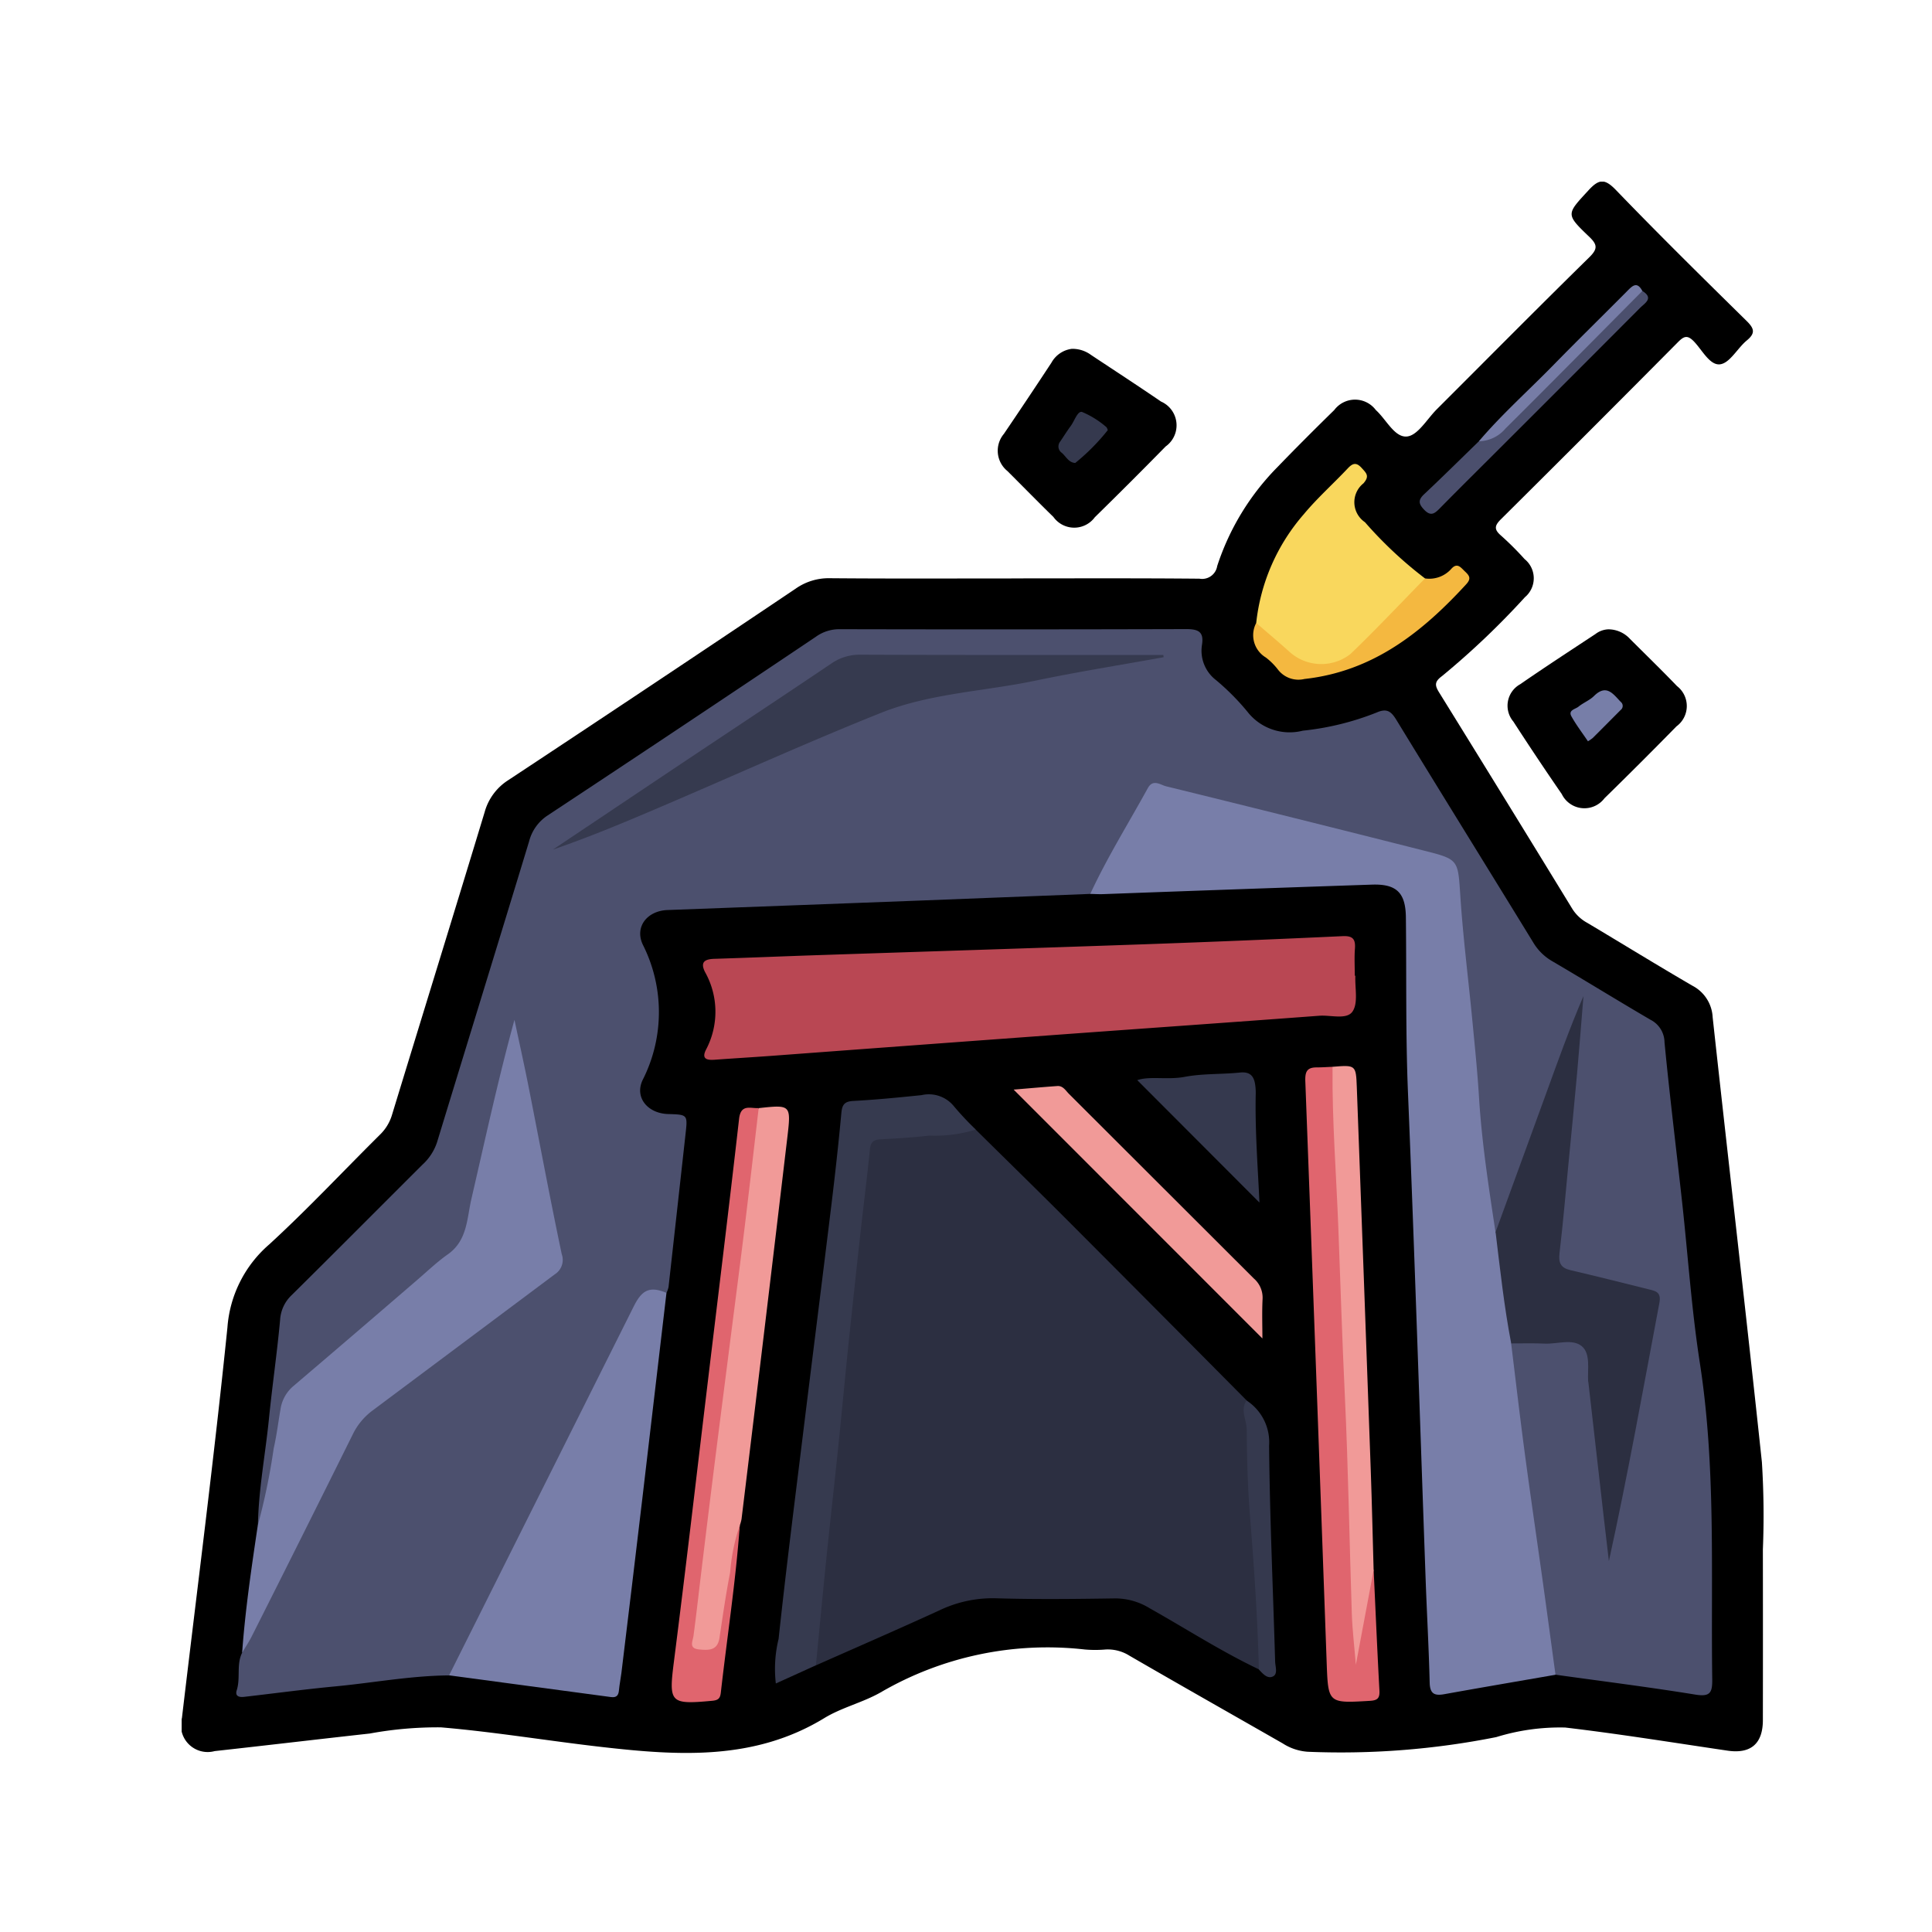 <svg xmlns="http://www.w3.org/2000/svg" xmlns:xlink="http://www.w3.org/1999/xlink" width="117" height="117" viewBox="0 0 117 117">
  <defs>
    <clipPath id="clip-path">
      <rect id="Rectángulo_46098" data-name="Rectángulo 46098" width="95.804" height="95.159" fill="none"/>
    </clipPath>
  </defs>
  <g id="Grupo_154465" data-name="Grupo 154465" transform="translate(-425.321 -2215)">
    <rect id="Rectángulo_46091" data-name="Rectángulo 46091" width="117" height="117" transform="translate(425.321 2215)" fill="none"/>
    <g id="Grupo_154477" data-name="Grupo 154477" transform="translate(436.322 2226)">
      <g id="Grupo_154477-2" data-name="Grupo 154477" clip-path="url(#clip-path)">
        <path id="Trazado_197141" data-name="Trazado 197141" d="M50.251,24.027c3.8,0,7.594-.018,11.39.018a.924.924,0,0,0,1.07-.765,15.228,15.228,0,0,1,3.615-5.959c1.139-1.18,2.3-2.34,3.473-3.488a1.573,1.573,0,0,1,2.52,0c.633.57,1.138,1.679,1.89,1.6.651-.068,1.21-1.056,1.8-1.647,3.073-3.069,6.129-6.156,9.231-9.2.53-.52.5-.774-.015-1.263-1.426-1.363-1.36-1.35-.035-2.791.64-.7.987-.732,1.673-.02,2.59,2.687,5.249,5.307,7.909,7.924.461.454.548.739.012,1.181-.568.469-1.019,1.36-1.61,1.444-.622.089-1.088-.856-1.586-1.376-.41-.429-.624-.317-.982.044Q85.269,15.11,79.891,20.448c-.39.387-.417.616,0,.979a18.105,18.105,0,0,1,1.435,1.43,1.494,1.494,0,0,1,.023,2.307,48.368,48.368,0,0,1-5.029,4.784c-.455.337-.435.557-.168.988q4.057,6.548,8.076,13.121a2.466,2.466,0,0,0,.9.833c2.123,1.266,4.228,2.563,6.364,3.805a2.279,2.279,0,0,1,1.224,1.91c.98,8.98,2.027,17.951,2.981,26.933a51.078,51.078,0,0,1,.06,5.3q.008,5.163,0,10.327c0,1.44-.739,2.058-2.137,1.853-3.274-.482-6.543-1.013-9.828-1.4a13.065,13.065,0,0,0-4.18.579,48.082,48.082,0,0,1-11.409.888,3.187,3.187,0,0,1-1.527-.508c-3.092-1.768-6.192-3.523-9.274-5.307a2.461,2.461,0,0,0-1.452-.378,7.321,7.321,0,0,1-1.254,0,20.075,20.075,0,0,0-12.371,2.6c-1.081.615-2.35.909-3.408,1.555-4.241,2.585-8.833,2.276-13.453,1.751-3.257-.371-6.5-.914-9.761-1.191a22.652,22.652,0,0,0-4.312.374c-3.132.346-6.26.719-9.392,1.064a1.619,1.619,0,0,1-1.983-2c.931-7.885,1.95-15.76,2.756-23.657A7.354,7.354,0,0,1,5.3,64.363c2.322-2.129,4.479-4.438,6.718-6.657a2.773,2.773,0,0,0,.727-1.213c1.863-6.1,3.75-12.2,5.6-18.3a3.345,3.345,0,0,1,1.433-1.947q8.724-5.763,17.4-11.594a3.472,3.472,0,0,1,2.061-.636c3.668.032,7.336.014,11,.014" transform="translate(0 0)"/>
        <path id="Trazado_197142" data-name="Trazado 197142" d="M85.793,16.658a1.9,1.9,0,0,1,1.163.369c1.414.939,2.837,1.864,4.238,2.823a1.571,1.571,0,0,1,.283,2.719q-2.124,2.165-4.29,4.287a1.548,1.548,0,0,1-2.507-.015c-.942-.918-1.861-1.861-2.793-2.788a1.583,1.583,0,0,1-.208-2.244q1.457-2.146,2.882-4.315a1.646,1.646,0,0,1,1.233-.836" transform="translate(-31.886 -6.533)"/>
        <path id="Trazado_197143" data-name="Trazado 197143" d="M138.212,44.6a1.79,1.79,0,0,1,1.3.574c.952.954,1.921,1.892,2.854,2.864a1.526,1.526,0,0,1-.033,2.439q-2.156,2.2-4.359,4.354a1.523,1.523,0,0,1-2.586-.253q-1.5-2.176-2.935-4.395a1.485,1.485,0,0,1,.418-2.258c1.5-1.038,3.033-2.035,4.558-3.041a1.364,1.364,0,0,1,.782-.284" transform="translate(-51.809 -17.489)"/>
        <path id="Trazado_197144" data-name="Trazado 197144" d="M57.16,60.618q-5.246.205-10.493.41-7.558.286-15.117.567c-1.213.047-2,1.011-1.486,2.1a9.063,9.063,0,0,1-.013,8.194c-.506,1.072.325,2.025,1.54,2.06,1.189.035,1.19.035,1.059,1.207q-.513,4.635-1.03,9.271a1.637,1.637,0,0,1-.126.356c-1.059-.076-1.586.511-2.033,1.412q-5.111,10.329-10.3,20.622c-.208.416-.311.932-.831,1.128-2.313.016-4.586.447-6.879.664-1.848.175-3.688.423-5.532.635-.292.034-.567-.03-.448-.4.238-.742-.031-1.549.325-2.269a10.8,10.8,0,0,1,.918-2.211q2.733-5.428,5.436-10.87A5.4,5.4,0,0,1,13.8,91.516c3.429-2.555,6.832-5.145,10.278-7.676a1.686,1.686,0,0,0,.732-1.966c-.892-4.248-1.721-8.508-2.6-12.917-.776,3.433-1.56,6.725-2.211,10.042a6.993,6.993,0,0,1-2.59,4.52c-2.654,2.078-5.13,4.382-7.721,6.543a3.7,3.7,0,0,0-1.421,2.416c-.256,1.781-.628,3.544-.958,5.314-.07.374.092.956-.556,1.06.039-2.187.459-4.335.673-6.5.2-1.978.488-3.947.67-5.925a2.242,2.242,0,0,1,.7-1.51c2.653-2.623,5.283-5.272,7.926-7.906A3.2,3.2,0,0,0,17.6,75.66c1.854-6.075,3.727-12.144,5.575-18.221a2.668,2.668,0,0,1,1.135-1.58q8.127-5.368,16.213-10.8a2.426,2.426,0,0,1,1.422-.471q10.52.024,21.039-.006c.76,0,1.064.191.939.965a2.241,2.241,0,0,0,.857,2.127,14.468,14.468,0,0,1,1.9,1.915,3.237,3.237,0,0,0,3.352,1.144,16.71,16.71,0,0,0,4.471-1.1c.628-.275.886-.06,1.2.457,2.749,4.5,5.528,8.975,8.282,13.468a3.188,3.188,0,0,0,1.143,1.13c2,1.171,3.965,2.388,5.963,3.554a1.55,1.55,0,0,1,.844,1.362c.311,3.223.709,6.438,1.064,9.657.357,3.252.574,6.525,1.075,9.753.987,6.361.664,12.756.751,19.143.011.809-.1,1.1-1.018.951-2.816-.457-5.648-.811-8.474-1.206a1.838,1.838,0,0,1-.472-1.23c-.8-5.891-1.586-11.784-2.416-17.671a1.682,1.682,0,0,1,.1-1.128,1.227,1.227,0,0,1,.983-.293c.836-.018,1.672-.022,2.507,0,1.051.027,1.331.232,1.447,1.272.416,3.734.847,7.467,1.223,11.031.393-2.425.9-5,1.361-7.594.372-2.089.731-4.181,1.151-6.26.167-.829-.106-1.173-.892-1.347-1.349-.3-2.688-.647-4.025-1a1.109,1.109,0,0,1-.965-1.315c.458-4.666.835-9.339,1.3-14.005.027-.269.092-.534.106-.806A8.112,8.112,0,0,1,86.016,70c-1.188,3.4-2.39,6.792-3.642,10.168-.137.369-.164.849-.68.965a1.274,1.274,0,0,1-.433-.932c-.551-3.749-.9-7.518-1.214-11.292-.253-3-.584-6-.8-9.01a1.492,1.492,0,0,0-1.335-1.488c-5.274-1.283-10.533-2.633-15.8-3.933-1.084-.267-1.231-.2-1.761.78-.745,1.386-1.545,2.742-2.28,4.133a3.6,3.6,0,0,1-.907,1.232" transform="translate(-2.135 -17.484)" fill="#4c506e"/>
        <path id="Trazado_197145" data-name="Trazado 197145" d="M89.855,127.1c-2.29-1.089-4.418-2.467-6.624-3.706a3.978,3.978,0,0,0-2.083-.591c-2.409.036-4.821.065-7.228-.008a7.465,7.465,0,0,0-3.423.737c-2.477,1.135-4.976,2.22-7.467,3.325-.5-.835-.116-1.708-.033-2.533.814-8.057,1.673-16.11,2.477-24.168.131-1.31.281-2.62.422-3.93.134-1.252.288-1.413,1.533-1.53a28.032,28.032,0,0,1,5.278-.283c1.8,1.781,3.617,3.552,5.408,5.345q5.509,5.519,11,11.058a18.4,18.4,0,0,1,.418,4.674c.173,2.745.42,5.489.452,8.244.008.77.232,1.522.183,2.3-.024.379.018.779-.312,1.07" transform="translate(-24.618 -37.005)" fill="#2c2f41"/>
        <path id="Trazado_197146" data-name="Trazado 197146" d="M90.526,66.629c1.025-2.211,2.315-4.278,3.487-6.409.314-.57.77-.19,1.107-.107q7.824,1.921,15.634,3.9c2.109.532,2.036.549,2.186,2.8.165,2.485.482,4.96.72,7.441.15,1.56.311,3.119.407,4.682.168,2.747.59,5.46,1,8.176a2.578,2.578,0,0,1,.46,1.532c.2,1.362.363,2.729.557,4.093a1.451,1.451,0,0,1-.07,1.119c.273,2.211.529,4.424.824,6.633.349,2.619.734,5.232,1.1,7.848.259,1.859.508,3.72.762,5.58-2.245.39-4.492.773-6.734,1.176-.593.107-.87-.019-.886-.7-.052-2.088-.17-4.174-.245-6.261-.353-9.828-.665-19.656-1.07-29.482-.145-3.536-.085-7.07-.126-10.6-.017-1.484-.557-2.034-2.058-1.983q-8.143.275-16.285.576c-.256.009-.513-.009-.77-.013" transform="translate(-35.501 -23.495)" fill="#787ea9"/>
        <path id="Trazado_197147" data-name="Trazado 197147" d="M91.45,77.572c-.033.735.182,1.636-.168,2.158s-1.317.21-2.01.261c-5.221.391-10.445.756-15.667,1.137q-8.7.635-17.4,1.284c-1.186.088-2.372.157-3.558.244-.475.035-.807-.052-.517-.618a4.909,4.909,0,0,0-.063-4.693c-.3-.594-.029-.78.548-.8,2.056-.064,4.111-.151,6.167-.22,6.65-.222,13.3-.431,19.949-.664q5.974-.211,11.944-.49c.623-.029.792.182.749.759-.041.544-.008,1.093-.008,1.639h.03" transform="translate(-20.372 -29.479)" fill="#b94753"/>
        <path id="Trazado_197148" data-name="Trazado 197148" d="M6.975,114.119a38.732,38.732,0,0,0,.963-4.66c.179-.777.272-1.574.411-2.36a2.263,2.263,0,0,1,.771-1.4q3.771-3.211,7.521-6.447c.608-.522,1.191-1.081,1.844-1.541,1.182-.833,1.149-2.161,1.423-3.347.833-3.6,1.614-7.222,2.609-10.852.284,1.343.584,2.682.851,4.029.67,3.387,1.3,6.784,2.013,10.162a1.034,1.034,0,0,1-.425,1.223q-5.506,4.117-11.015,8.232a3.932,3.932,0,0,0-1.214,1.455q-3.041,6.129-6.121,12.238c-.171.339-.385.656-.58.985.187-2.589.567-5.155.949-7.72" transform="translate(-2.363 -32.752)" fill="#787ea9"/>
        <path id="Trazado_197149" data-name="Trazado 197149" d="M26.646,133.745q5.6-11.189,11.2-22.379c.5-1,.988-1.188,1.964-.784q-.728,6.209-1.457,12.417-.627,5.3-1.272,10.6c-.043.35-.117.7-.148,1.047-.029.314-.146.46-.486.414q-4.9-.663-9.8-1.314" transform="translate(-10.45 -43.288)" fill="#787ea9"/>
        <path id="Trazado_197150" data-name="Trazado 197150" d="M71.251,93.083a8.357,8.357,0,0,1-2.806.363c-.975.115-1.973.173-2.962.227-.451.025-.6.189-.642.627-.165,1.65-.376,3.3-.559,4.944q-.374,3.376-.729,6.754c-.217,2.1-.41,4.194-.627,6.291-.236,2.284-.495,4.566-.729,6.85-.218,2.128-.416,4.258-.624,6.387l-2.427,1.1a7.645,7.645,0,0,1,.167-2.7c.45-4.2.984-8.391,1.5-12.584.562-4.573,1.143-9.145,1.7-13.719.224-1.843.43-3.688.6-5.537.047-.518.193-.711.737-.739,1.375-.073,2.747-.21,4.117-.35a1.955,1.955,0,0,1,1.97.681,18.01,18.01,0,0,0,1.315,1.4" transform="translate(-23.163 -35.676)" fill="#363a4f"/>
        <path id="Trazado_197151" data-name="Trazado 197151" d="M116.088,118.654c.114,2.437.218,4.876.35,7.313.025.467-.125.591-.584.618-2.533.148-2.521.16-2.613-2.363q-.631-17.578-1.291-35.155c-.022-.584.1-.844.687-.843.32,0,.641-.024.961-.036a1.1,1.1,0,0,1,.283.893c-.089,2,.162,3.981.231,5.972.149,4.3.238,8.606.524,12.9.113,1.7.093,3.4.164,5.105.137,3.3.3,6.611.323,9.921,0,.145.018.314-.033.356a19.412,19.412,0,0,1,.478-3.757c.068-.348.013-.806.519-.925" transform="translate(-43.902 -34.583)" fill="#e0656e"/>
        <path id="Trazado_197152" data-name="Trazado 197152" d="M107.058,37.756a11.963,11.963,0,0,1,2.881-6.584c.818-.984,1.785-1.843,2.664-2.778.306-.326.525-.377.848-.018.278.309.488.484.1.926a1.461,1.461,0,0,0,.092,2.352,24.724,24.724,0,0,0,3.639,3.406c.111.432-.227.644-.462.883-1.171,1.193-2.347,2.383-3.547,3.548a3.088,3.088,0,0,1-4.488.041c-.6-.565-1.411-.932-1.726-1.776" transform="translate(-41.984 -11.03)" fill="#f9d75d"/>
        <path id="Trazado_197153" data-name="Trazado 197153" d="M54.76,92.247c1.934-.211,1.969-.207,1.74,1.737q-1.368,11.578-2.778,23.149a2.371,2.371,0,0,1-.1.369c-.39,2.23-.63,4.482-.993,6.717-.083.509-.232.93-.816,1.052-.929.193-1.375-.209-1.26-1.221.4-3.547.869-7.087,1.311-10.63q1.211-9.717,2.43-19.433a3.13,3.13,0,0,1,.472-1.74" transform="translate(-19.816 -36.14)" fill="#f19a98"/>
        <path id="Trazado_197154" data-name="Trazado 197154" d="M117.151,118.625c-.35,1.865-.7,3.73-1.078,5.746-.092-1.129-.211-2.108-.244-3.089-.148-4.418-.214-8.841-.425-13.256-.16-3.36-.262-6.719-.39-10.078-.124-3.263-.384-6.521-.353-9.79,1.4-.114,1.42-.115,1.47,1.233q.432,11.588.844,23.177c.072,2.019.117,4.038.174,6.058" transform="translate(-44.965 -34.554)" fill="#f19a98"/>
        <path id="Trazado_197155" data-name="Trazado 197155" d="M54.092,92.292c-.283,2.41-.557,4.821-.852,7.23-.286,2.344-.594,4.686-.892,7.029s-.6,4.686-.895,7.03q-.429,3.422-.842,6.845c-.154,1.268-.294,2.538-.463,3.8-.049.371-.313.79.347.849.561.05,1.1.078,1.221-.689.2-1.325.387-2.654.646-3.969a11.829,11.829,0,0,1,.587-2.873c-.244,3.4-.766,6.759-1.149,10.139-.04.356-.156.465-.522.5-2.579.237-2.639.13-2.311-2.439.706-5.542,1.348-11.092,2.015-16.639.647-5.388,1.31-10.773,1.923-16.165.105-.921.694-.617,1.187-.651" transform="translate(-19.148 -36.185)" fill="#e0656e"/>
        <path id="Trazado_197156" data-name="Trazado 197156" d="M97.955,105.39,82.89,90.319c.837-.069,1.742-.152,2.648-.216.336-.024.5.269.694.467q5.6,5.592,11.2,11.184a1.536,1.536,0,0,1,.533,1.258c-.04.8-.01,1.6-.01,2.378" transform="translate(-32.506 -35.334)" fill="#f19a98"/>
        <path id="Trazado_197157" data-name="Trazado 197157" d="M95.2,89.214c.762-.263,1.837-.005,2.87-.2,1.094-.208,2.237-.146,3.353-.262.647-.067.863.249.929.794a3.356,3.356,0,0,1,.026.481c-.048,2.281.134,4.555.226,6.6l-7.4-7.414" transform="translate(-37.333 -34.8)" fill="#35394e"/>
        <path id="Trazado_197158" data-name="Trazado 197158" d="M106.943,41.73c.675.584,1.36,1.157,2.022,1.755a2.869,2.869,0,0,0,3.687.125c1.545-1.483,3.014-3.047,4.514-4.576a1.783,1.783,0,0,0,1.57-.556c.375-.437.585-.116.842.127s.413.421.087.777c-2.679,2.922-5.664,5.288-9.8,5.741a1.56,1.56,0,0,1-1.594-.554,3.985,3.985,0,0,0-.746-.747,1.576,1.576,0,0,1-.581-2.092" transform="translate(-41.869 -15.005)" fill="#f4b840"/>
        <path id="Trazado_197159" data-name="Trazado 197159" d="M106.732,137.717c-.078-3.091-.289-6.173-.536-9.254-.14-1.749-.19-3.508-.2-5.262,0-.588-.415-1.18-.01-1.766a3.015,3.015,0,0,1,1.365,2.741c.041,4.355.239,8.709.365,13.063.009.306.173.741-.119.9-.342.182-.63-.16-.87-.418" transform="translate(-41.496 -47.622)" fill="#35394e"/>
        <path id="Trazado_197160" data-name="Trazado 197160" d="M136.831,10.892c.707.439.151.733-.136,1.021q-4.255,4.271-8.523,8.529c-1.2,1.2-2.416,2.4-3.612,3.617-.307.312-.542.5-.939.086-.34-.353-.388-.586-.01-.941,1.121-1.054,2.215-2.138,3.319-3.209a9.5,9.5,0,0,0,2.3-1.729q3.292-3.329,6.619-6.622c.292-.291.535-.655.979-.752" transform="translate(-48.371 -4.271)" fill="#4b4f6d"/>
        <path id="Trazado_197161" data-name="Trazado 197161" d="M139.143,10.666c-2.761,2.781-5.512,5.573-8.292,8.334a2.157,2.157,0,0,1-1.609.768c1.411-1.658,3.038-3.1,4.556-4.658,1.454-1.487,2.941-2.941,4.406-4.417.319-.322.607-.644.939-.027" transform="translate(-50.684 -4.046)" fill="#767ca6"/>
        <path id="Trazado_197162" data-name="Trazado 197162" d="M90.342,24.043a12.7,12.7,0,0,1-1.97,1.988c-.4-.018-.556-.391-.815-.612a.469.469,0,0,1-.1-.681c.215-.318.418-.644.645-.952s.41-.918.684-.842a5.452,5.452,0,0,1,1.45.9c.064.044.083.153.108.2" transform="translate(-34.256 -8.995)" fill="#35394e"/>
        <path id="Trazado_197163" data-name="Trazado 197163" d="M139.428,53.766c-.341-.507-.709-.986-1-1.509-.213-.383.238-.436.425-.588.295-.241.676-.385.943-.649.749-.74,1.155-.125,1.613.354a.311.311,0,0,1,0,.495c-.563.565-1.124,1.132-1.69,1.695a2.362,2.362,0,0,1-.291.2" transform="translate(-54.264 -19.873)" fill="#777ea8"/>
        <path id="Trazado_197164" data-name="Trazado 197164" d="M131.852,102.183c-.429-2.233-.672-4.491-.946-6.745q1.53-4.192,3.058-8.386c.718-1.978,1.425-3.959,2.264-5.906-.128,1.567-.247,3.135-.388,4.7-.163,1.812-.344,3.623-.519,5.433s-.329,3.624-.543,5.43c-.071.6.077.9.672,1.036,1.588.37,3.167.771,4.75,1.163.419.1.746.174.626.816-.98,5.2-1.91,10.409-3.058,15.637-.107-.91-.216-1.819-.32-2.729q-.462-4.041-.921-8.083c0-.032-.016-.063-.018-.095-.037-.731.157-1.658-.384-2.107-.565-.47-1.484-.12-2.247-.156-.673-.032-1.349-.01-2.025-.012" transform="translate(-51.336 -31.823)" fill="#2c2f41"/>
        <path id="Trazado_197165" data-name="Trazado 197165" d="M73.972,47.284c-2.593.469-5.2.883-7.775,1.421-3.122.651-6.378.763-9.359,1.955-4.316,1.726-8.555,3.643-12.828,5.475-2.312.991-4.626,1.975-7.023,2.8q3.864-2.588,7.729-5.175c3.04-2.028,6.091-4.043,9.121-6.087a3,3,0,0,1,1.786-.541c5.792.023,11.585.014,17.378.014h.957c0,.046.01.093.015.139" transform="translate(-14.505 -18.483)" fill="#363a4f"/>
      </g>
    </g>
  </g>
</svg>
